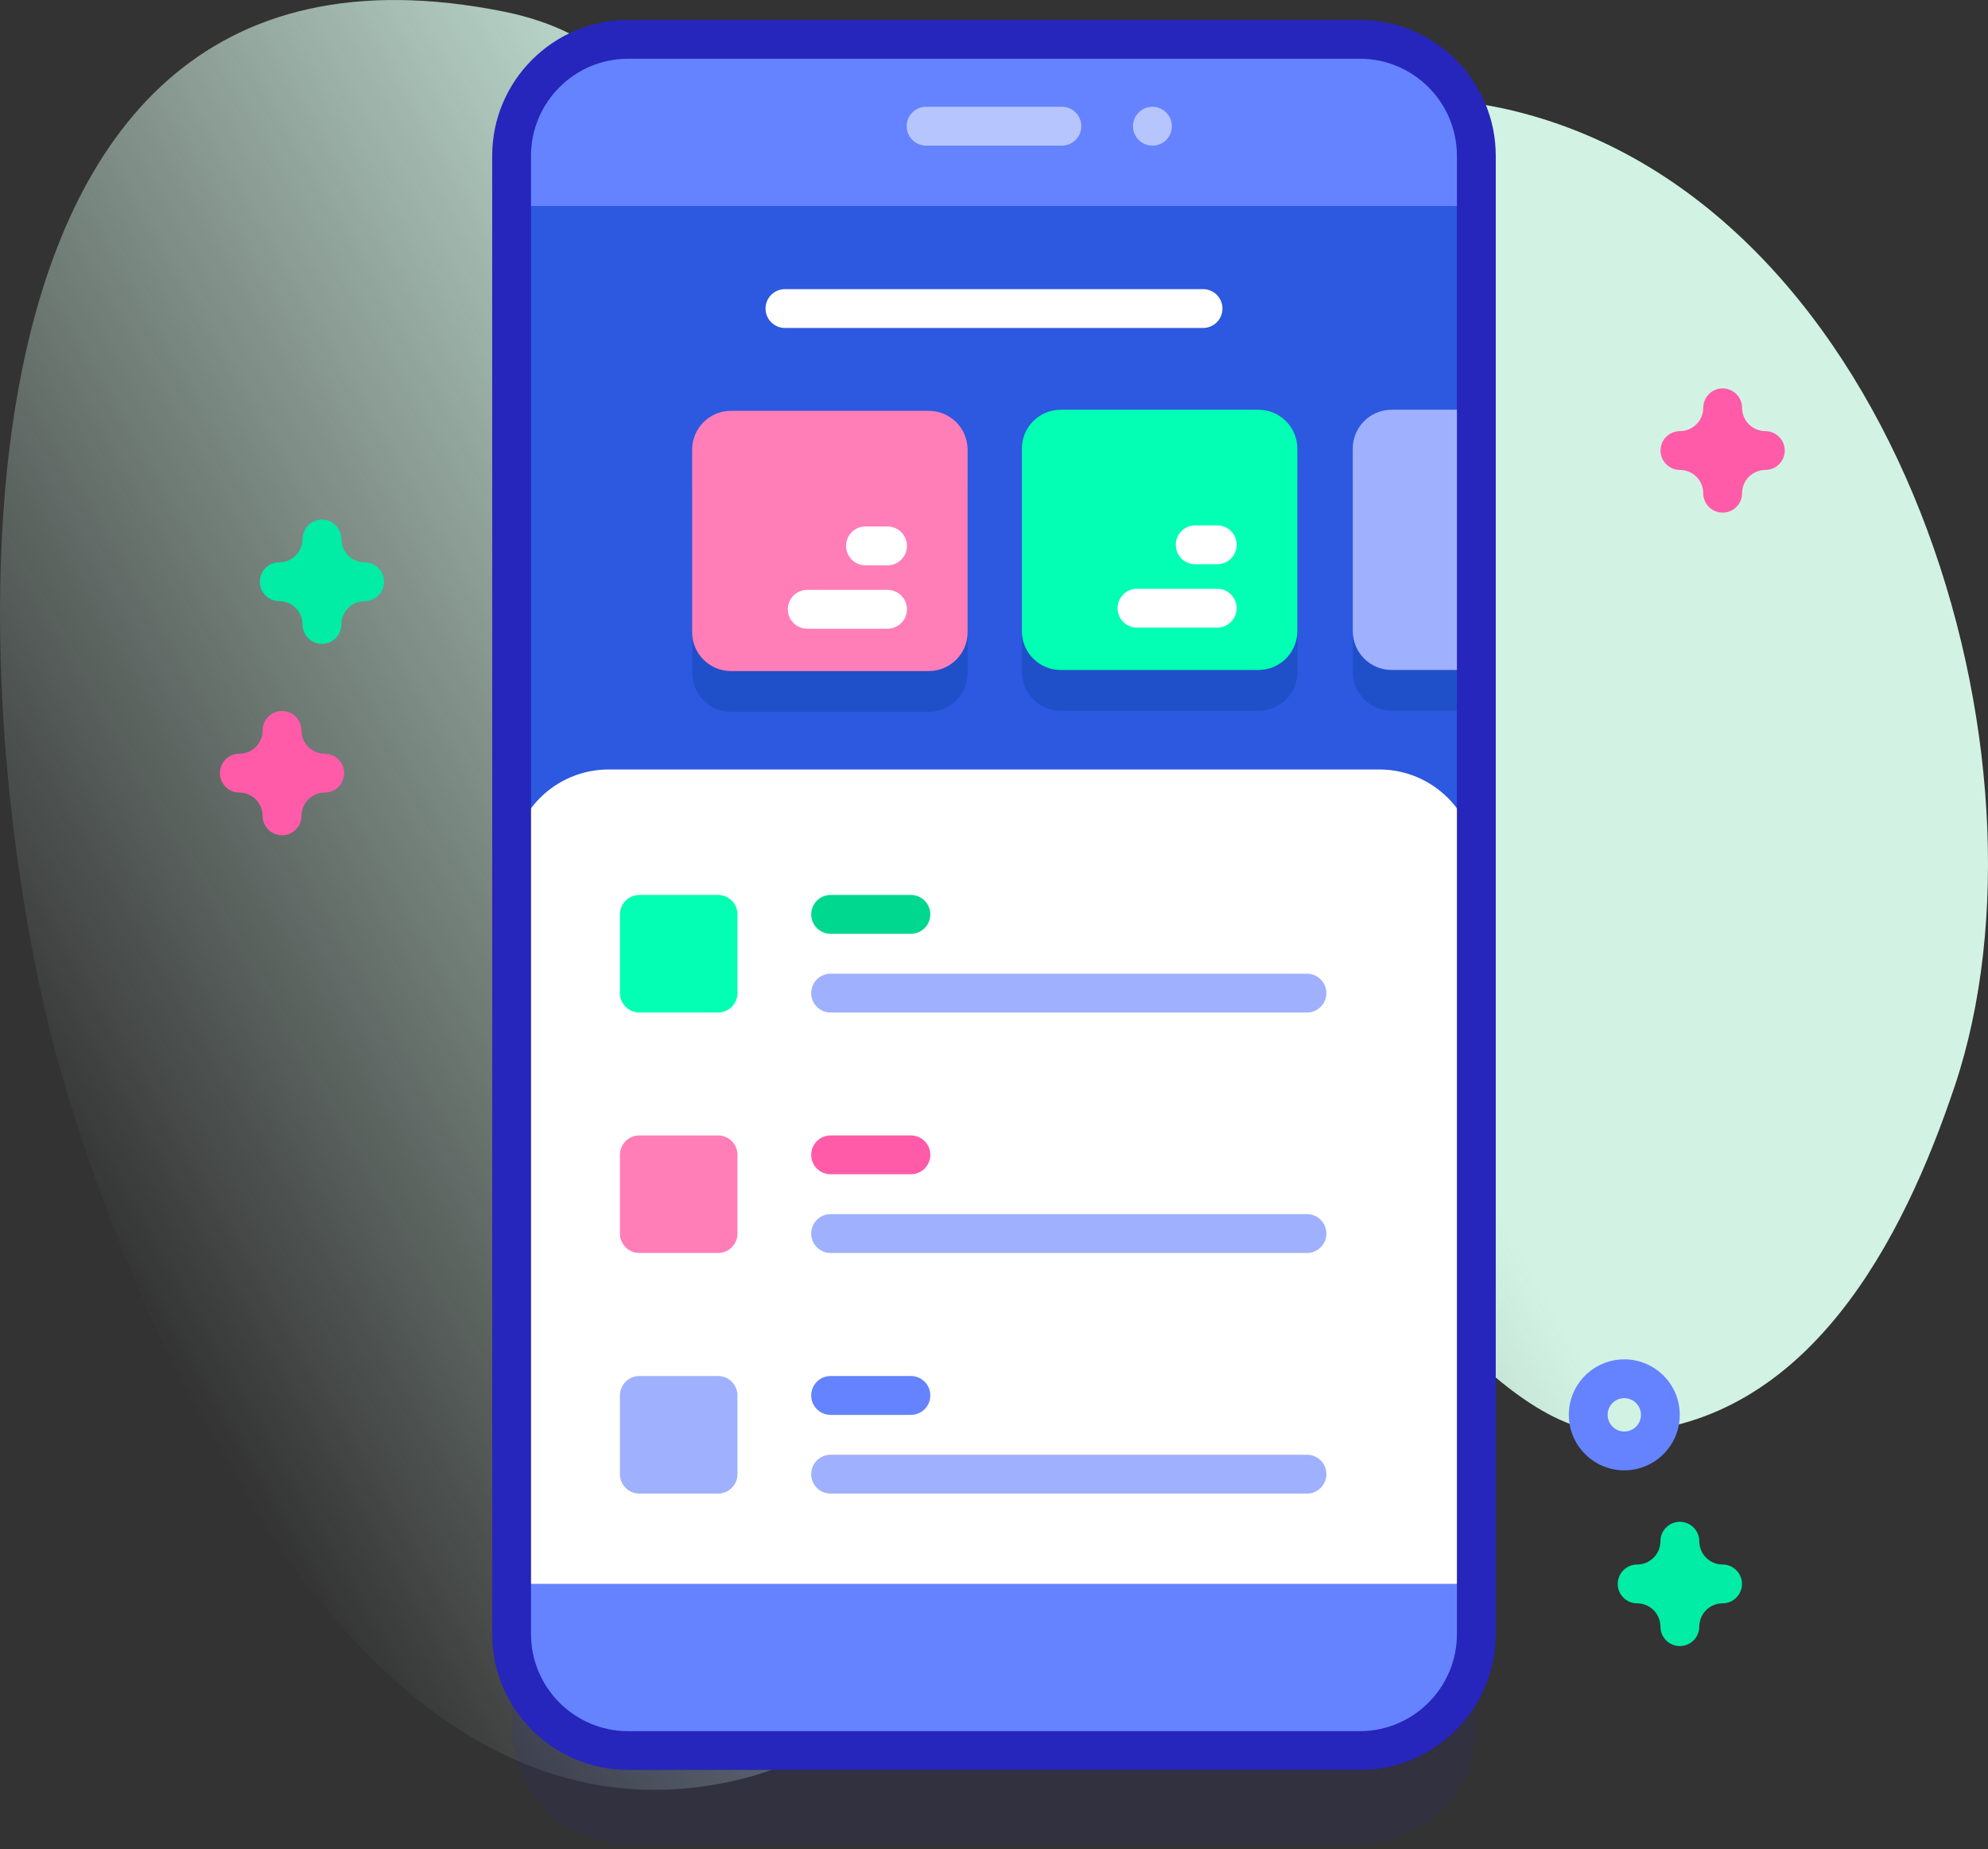 <svg width="100" height="93" viewBox="0 0 100 93" fill="none" xmlns="http://www.w3.org/2000/svg">
<rect x="0" y="0" width="100" height="93" fill="#333333" stroke="none"/>
<path d="M3.139 54.169C6.797 66.669 17.34 92.169 35.155 89.88C53.024 87.585 46.046 64.544 62.403 61.386C69.604 59.995 74.484 72.458 81.701 72.07C90.996 71.571 95.726 62.37 98.324 54.636C103.831 38.236 95.584 10.426 76.281 5.61C59.436 1.407 57.466 21.988 42.82 16.01C34.587 12.65 35.41 2.616 25.384 0.592C-4.948 -5.533 -1.728 37.535 3.139 54.169Z" fill="url(#paint0_linear_200_19043)"/>
<path opacity="0.1" d="M68.403 92.736H31.594C28.358 92.736 25.734 90.113 25.734 86.877V12.525C25.734 9.289 28.358 6.666 31.594 6.666H68.403C71.639 6.666 74.262 9.289 74.262 12.525V86.876C74.262 90.113 71.639 92.736 68.403 92.736Z" fill="#2626BC"/>
<path d="M68.403 88.049H31.594C28.358 88.049 25.734 85.425 25.734 82.189V7.838C25.734 4.602 28.358 1.979 31.594 1.979H68.403C71.639 1.979 74.262 4.602 74.262 7.838V82.189C74.262 85.425 71.639 88.049 68.403 88.049Z" fill="#6583FE"/>
<path d="M25.734 10.359H74.262V79.668H25.734V10.359Z" fill="#2D58E0"/>
<path d="M46.723 35.805H36.773C35.695 35.805 34.82 34.93 34.82 33.852V24.67C34.82 23.591 35.695 22.717 36.773 22.717H46.723C47.802 22.717 48.676 23.591 48.676 24.67V33.852C48.676 34.93 47.802 35.805 46.723 35.805Z" fill="#1F50C9"/>
<path d="M63.309 35.75H53.359C52.281 35.75 51.406 34.876 51.406 33.797V24.615C51.406 23.537 52.281 22.662 53.359 22.662H63.309C64.388 22.662 65.262 23.537 65.262 24.615V33.797C65.262 34.876 64.388 35.75 63.309 35.75Z" fill="#1F50C9"/>
<path d="M74.209 22.66V35.748H70C68.922 35.748 68.047 34.873 68.047 33.795V24.613C68.047 23.535 68.922 22.66 70 22.66H74.209Z" fill="#1F50C9"/>
<path d="M60.516 14.543H39.484C38.945 14.543 38.508 14.98 38.508 15.52C38.508 16.059 38.945 16.496 39.484 16.496H60.516C61.055 16.496 61.492 16.059 61.492 15.52C61.492 14.98 61.055 14.543 60.516 14.543Z" fill="white"/>
<path d="M46.719 33.752H36.77C35.691 33.752 34.816 32.878 34.816 31.799V22.617C34.816 21.538 35.691 20.664 36.77 20.664H46.719C47.798 20.664 48.672 21.538 48.672 22.617V31.799C48.672 32.878 47.798 33.752 46.719 33.752Z" fill="#FF7EB8"/>
<path d="M44.645 29.67H40.605C40.066 29.67 39.629 30.107 39.629 30.646C39.629 31.186 40.066 31.623 40.605 31.623H44.645C45.184 31.623 45.621 31.186 45.621 30.646C45.621 30.107 45.184 29.67 44.645 29.67Z" fill="white"/>
<path d="M44.645 26.48H43.535C42.996 26.48 42.559 26.918 42.559 27.457C42.559 27.996 42.996 28.434 43.535 28.434H44.645C45.184 28.434 45.621 27.996 45.621 27.457C45.621 26.918 45.184 26.48 44.645 26.48Z" fill="white"/>
<path d="M63.305 33.698H53.355C52.277 33.698 51.402 32.823 51.402 31.744V22.562C51.402 21.484 52.277 20.609 53.355 20.609H63.305C64.384 20.609 65.258 21.484 65.258 22.562V31.744C65.258 32.823 64.384 33.698 63.305 33.698Z" fill="#02FFB3"/>
<path d="M61.231 29.615H57.191C56.652 29.615 56.215 30.052 56.215 30.592C56.215 31.131 56.652 31.568 57.191 31.568H61.231C61.77 31.568 62.207 31.131 62.207 30.592C62.207 30.052 61.77 29.615 61.231 29.615Z" fill="white"/>
<path d="M61.231 26.426H60.121C59.582 26.426 59.145 26.863 59.145 27.402C59.145 27.942 59.582 28.379 60.121 28.379H61.231C61.77 28.379 62.207 27.942 62.207 27.402C62.207 26.863 61.77 26.426 61.231 26.426Z" fill="white"/>
<path d="M74.209 20.609V33.697H70C68.922 33.697 68.047 32.822 68.047 31.744V22.562C68.047 21.484 68.922 20.609 70 20.609H74.209Z" fill="#9FB0FE"/>
<path d="M25.734 79.668V43.586C25.734 40.891 27.92 38.703 30.617 38.703H69.379C72.076 38.703 74.262 40.891 74.262 43.586V79.668H25.734Z" fill="white"/>
<path d="M68.403 89.025H31.594C27.824 89.025 24.758 85.958 24.758 82.189V7.838C24.758 4.069 27.824 1.002 31.594 1.002H68.403C72.172 1.002 75.239 4.069 75.239 7.838V82.189C75.239 85.958 72.172 89.025 68.403 89.025ZM31.594 2.955C28.901 2.955 26.711 5.146 26.711 7.838V82.189C26.711 84.881 28.901 87.072 31.594 87.072H68.403C71.095 87.072 73.286 84.881 73.286 82.189V7.838C73.286 5.146 71.095 2.955 68.403 2.955H31.594Z" fill="#2626BC"/>
<path d="M53.415 7.324H46.586C46.047 7.324 45.609 6.887 45.609 6.348C45.609 5.808 46.047 5.371 46.586 5.371H53.415C53.955 5.371 54.392 5.808 54.392 6.348C54.392 6.887 53.955 7.324 53.415 7.324Z" fill="#B7C5FF"/>
<path d="M57.969 7.325C58.509 7.325 58.946 6.888 58.946 6.348C58.946 5.808 58.509 5.371 57.969 5.371C57.43 5.371 56.992 5.808 56.992 6.348C56.992 6.888 57.43 7.325 57.969 7.325Z" fill="#B7C5FF"/>
<path d="M45.821 45.014H41.781C41.242 45.014 40.805 45.451 40.805 45.99C40.805 46.529 41.242 46.967 41.781 46.967H45.821C46.36 46.967 46.797 46.529 46.797 45.99C46.797 45.451 46.36 45.014 45.821 45.014Z" fill="#00D890"/>
<path d="M65.742 48.975H41.781C41.242 48.975 40.805 49.412 40.805 49.951C40.805 50.49 41.242 50.928 41.781 50.928H65.742C66.282 50.928 66.719 50.49 66.719 49.951C66.719 49.412 66.282 48.975 65.742 48.975Z" fill="#9FB0FE"/>
<path d="M36.12 50.926H32.16C31.621 50.926 31.184 50.489 31.184 49.95V45.99C31.184 45.451 31.621 45.014 32.16 45.014H36.12C36.659 45.014 37.096 45.451 37.096 45.99V49.95C37.096 50.489 36.659 50.926 36.12 50.926Z" fill="#02FFB3"/>
<path d="M45.821 57.109H41.781C41.242 57.109 40.805 57.547 40.805 58.086C40.805 58.625 41.242 59.062 41.781 59.062H45.821C46.36 59.062 46.797 58.625 46.797 58.086C46.797 57.547 46.36 57.109 45.821 57.109Z" fill="#FF5BA8"/>
<path d="M65.742 61.068H41.781C41.242 61.068 40.805 61.506 40.805 62.045C40.805 62.584 41.242 63.022 41.781 63.022H65.742C66.282 63.022 66.719 62.584 66.719 62.045C66.719 61.506 66.282 61.068 65.742 61.068Z" fill="#9FB0FE"/>
<path d="M36.12 63.022H32.16C31.621 63.022 31.184 62.585 31.184 62.045V58.086C31.184 57.547 31.621 57.109 32.16 57.109H36.12C36.659 57.109 37.096 57.547 37.096 58.086V62.045C37.096 62.585 36.659 63.022 36.12 63.022Z" fill="#FF7EB8"/>
<path d="M45.821 69.211H41.781C41.242 69.211 40.805 69.648 40.805 70.188C40.805 70.727 41.242 71.164 41.781 71.164H45.821C46.36 71.164 46.797 70.727 46.797 70.188C46.797 69.648 46.36 69.211 45.821 69.211Z" fill="#6583FE"/>
<path d="M65.742 73.17H41.781C41.242 73.17 40.805 73.607 40.805 74.147C40.805 74.686 41.242 75.123 41.781 75.123H65.742C66.282 75.123 66.719 74.686 66.719 74.147C66.719 73.607 66.282 73.17 65.742 73.17Z" fill="#9FB0FE"/>
<path d="M36.12 75.123H32.16C31.621 75.123 31.184 74.686 31.184 74.147V70.188C31.184 69.648 31.621 69.211 32.16 69.211H36.12C36.659 69.211 37.096 69.648 37.096 70.188V74.147C37.096 74.686 36.659 75.123 36.12 75.123Z" fill="#9FB0FE"/>
<path d="M81.705 73.954C80.166 73.954 78.914 72.702 78.914 71.162C78.914 69.623 80.166 68.371 81.705 68.371C83.244 68.371 84.496 69.623 84.496 71.162C84.496 72.702 83.244 73.954 81.705 73.954ZM81.705 70.324C81.243 70.324 80.867 70.7 80.867 71.163C80.867 71.625 81.243 72.001 81.705 72.001C82.167 72.001 82.543 71.625 82.543 71.163C82.543 70.7 82.167 70.324 81.705 70.324Z" fill="#6583FE"/>
<path d="M16.195 32.385C15.656 32.385 15.219 31.948 15.219 31.408C15.219 30.762 14.693 30.236 14.047 30.236C13.508 30.236 13.07 29.799 13.07 29.26C13.07 28.721 13.508 28.283 14.047 28.283C14.693 28.283 15.219 27.758 15.219 27.111C15.219 26.572 15.656 26.135 16.195 26.135C16.735 26.135 17.172 26.572 17.172 27.111C17.172 27.758 17.698 28.283 18.344 28.283C18.883 28.283 19.32 28.721 19.32 29.26C19.32 29.799 18.883 30.236 18.344 30.236C17.698 30.236 17.172 30.762 17.172 31.408C17.172 31.948 16.735 32.385 16.195 32.385Z" fill="#01ECA5"/>
<path d="M84.5 82.793C83.96 82.793 83.523 82.356 83.523 81.816C83.523 81.17 82.998 80.644 82.352 80.644C81.812 80.644 81.375 80.207 81.375 79.668C81.375 79.129 81.812 78.691 82.352 78.691C82.998 78.691 83.523 78.166 83.523 77.519C83.523 76.98 83.96 76.543 84.5 76.543C85.039 76.543 85.477 76.98 85.477 77.519C85.477 78.166 86.002 78.691 86.648 78.691C87.188 78.691 87.625 79.129 87.625 79.668C87.625 80.207 87.188 80.644 86.648 80.644C86.002 80.644 85.477 81.17 85.477 81.816C85.477 82.356 85.039 82.793 84.5 82.793Z" fill="#01ECA5"/>
<path d="M86.652 25.785C86.113 25.785 85.676 25.348 85.676 24.809C85.676 24.162 85.15 23.637 84.504 23.637C83.965 23.637 83.527 23.199 83.527 22.66C83.527 22.121 83.965 21.684 84.504 21.684C85.15 21.684 85.676 21.158 85.676 20.512C85.676 19.973 86.113 19.535 86.652 19.535C87.192 19.535 87.629 19.973 87.629 20.512C87.629 21.158 88.154 21.684 88.801 21.684C89.34 21.684 89.777 22.121 89.777 22.66C89.777 23.199 89.34 23.637 88.801 23.637C88.154 23.637 87.629 24.162 87.629 24.809C87.629 25.348 87.192 25.785 86.652 25.785Z" fill="#FF5BA8"/>
<path d="M14.188 42.012C13.648 42.012 13.211 41.574 13.211 41.035C13.211 40.389 12.685 39.863 12.039 39.863C11.5 39.863 11.062 39.426 11.062 38.887C11.062 38.347 11.5 37.91 12.039 37.91C12.685 37.91 13.211 37.385 13.211 36.738C13.211 36.199 13.648 35.762 14.188 35.762C14.727 35.762 15.164 36.199 15.164 36.738C15.164 37.385 15.69 37.91 16.336 37.91C16.875 37.91 17.312 38.347 17.312 38.887C17.312 39.426 16.875 39.863 16.336 39.863C15.69 39.863 15.164 40.389 15.164 41.035C15.164 41.574 14.727 42.012 14.188 42.012Z" fill="#FF5BA8"/>
<defs>
<linearGradient id="paint0_linear_200_19043" x1="4.653" y1="62.057" x2="89.752" y2="12.925" gradientUnits="userSpaceOnUse">
<stop stop-color="#DCFDEE" stop-opacity="0"/>
<stop offset="0.629" stop-color="#D2F3E4"/>
</linearGradient>
</defs>
</svg>
